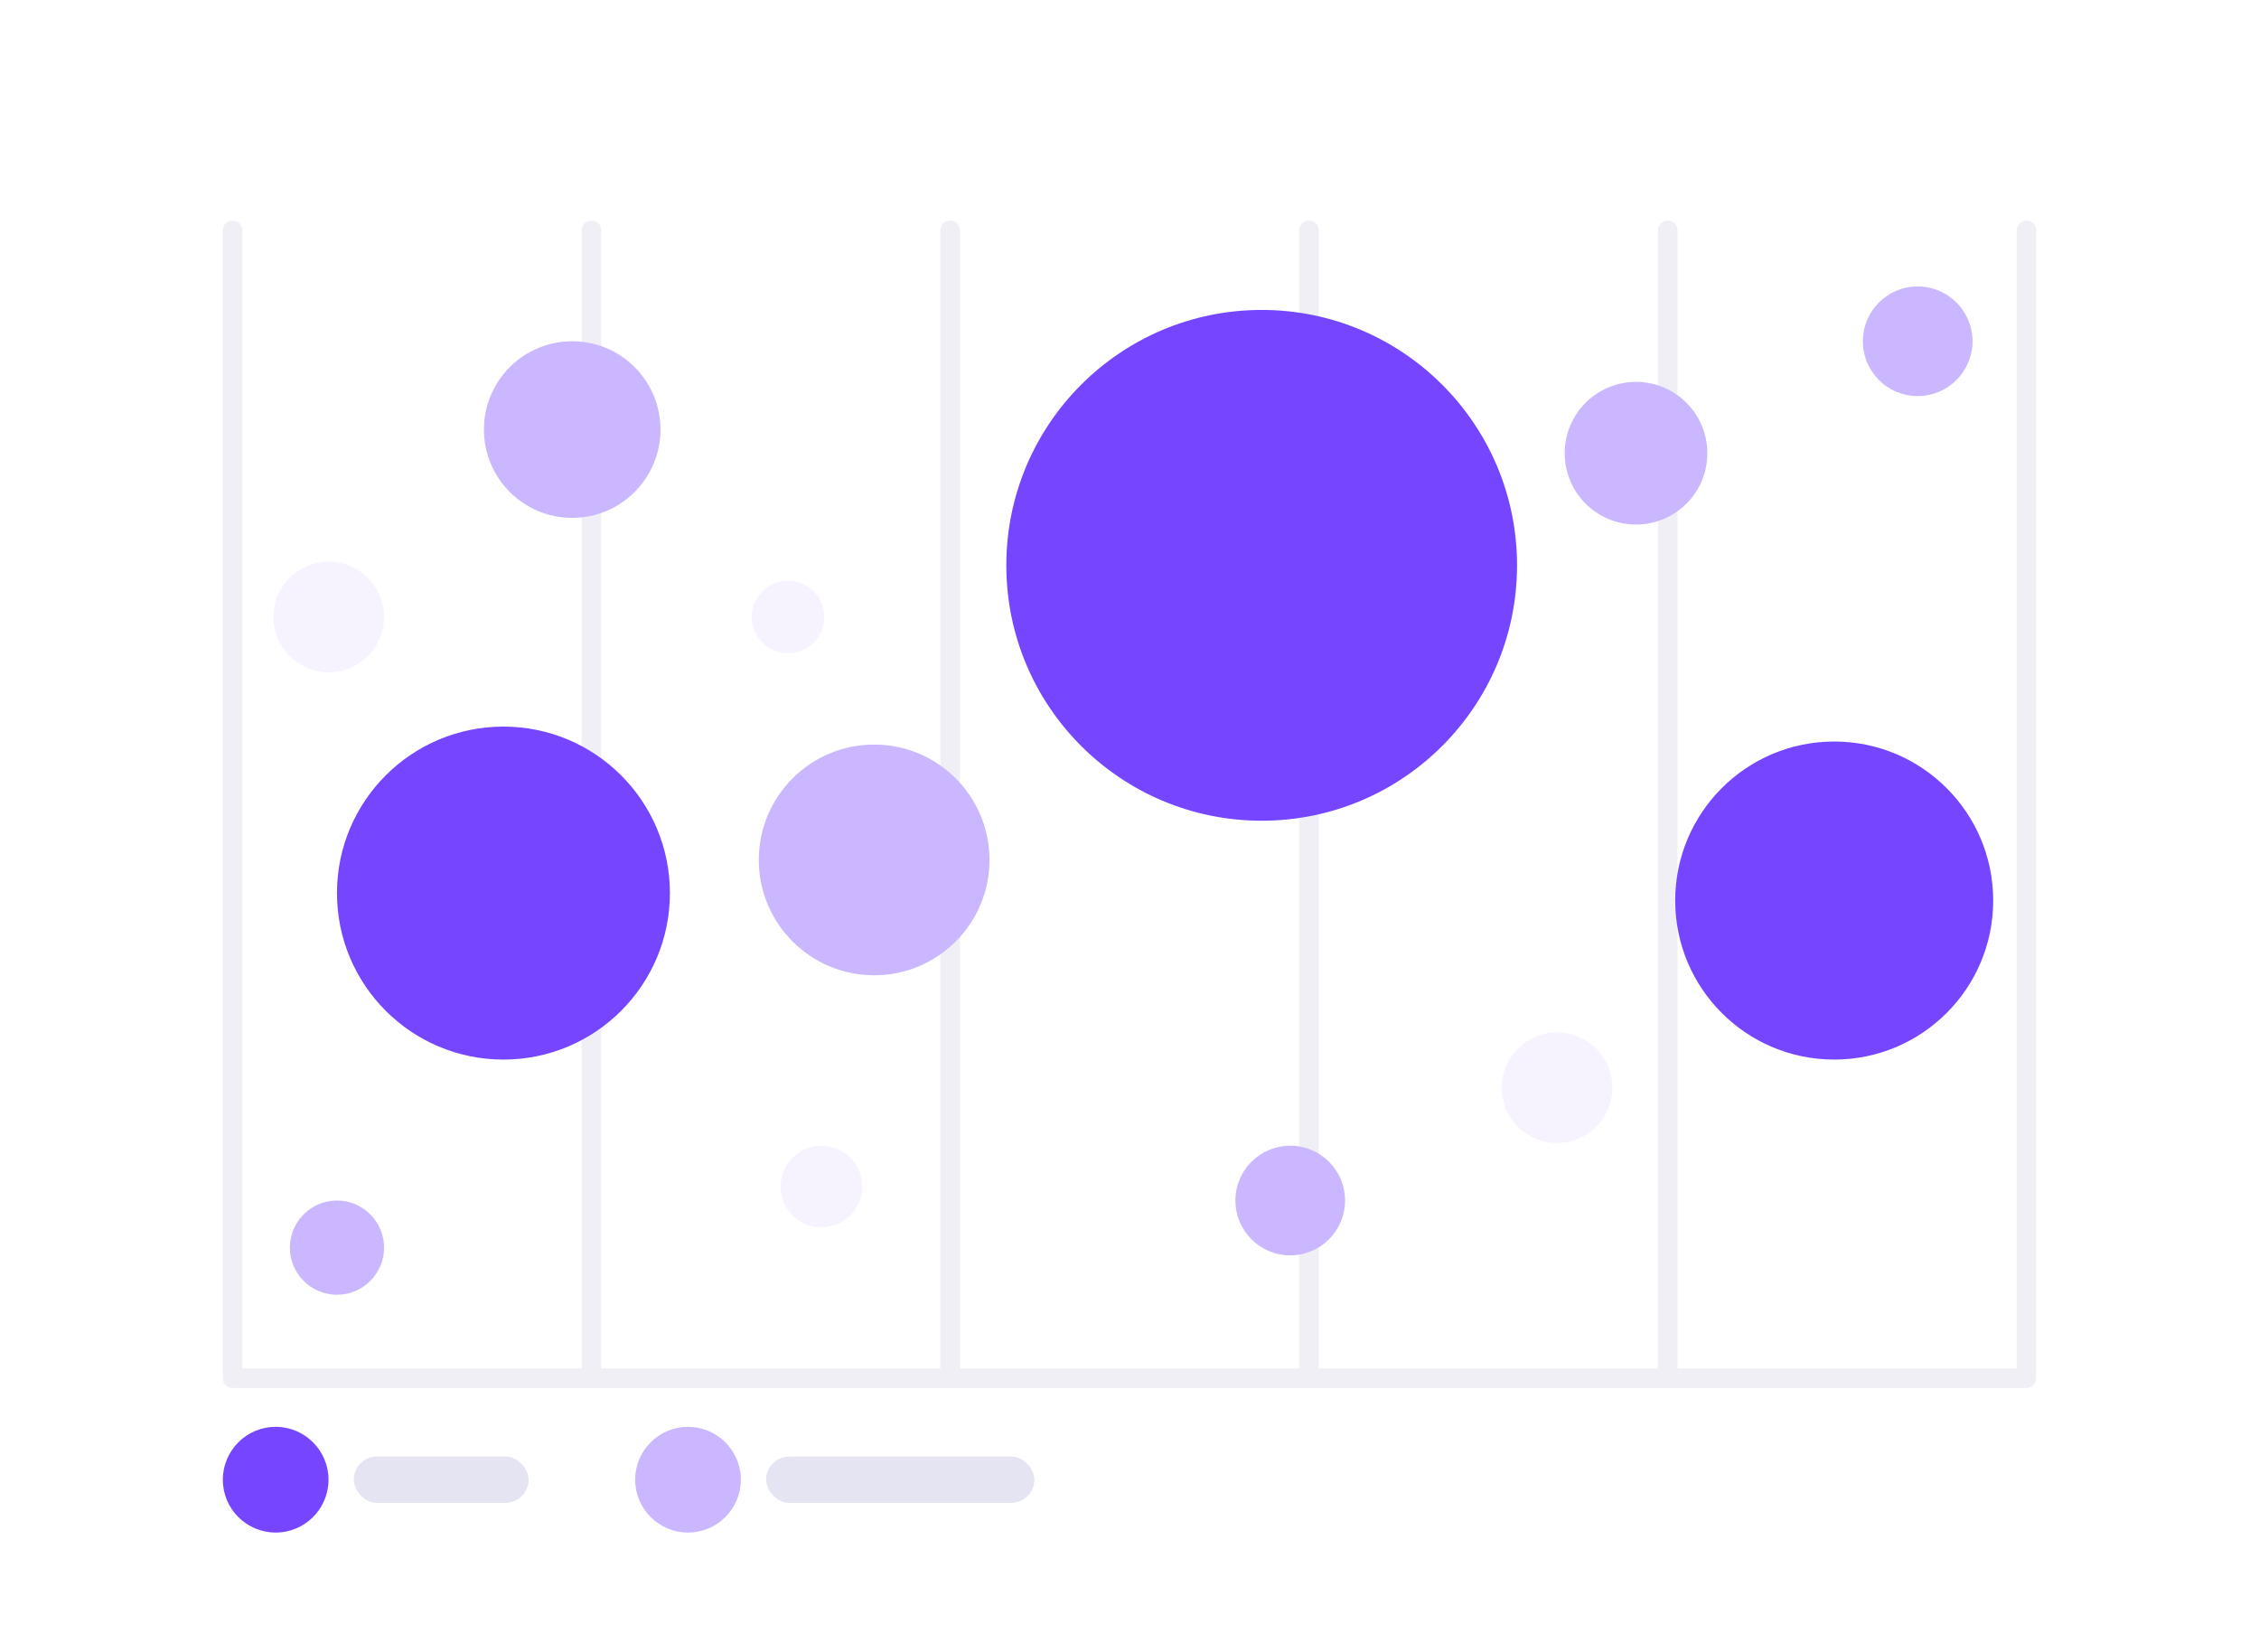 <svg width="577" height="422" viewBox="0 0 577 422" fill="none" xmlns="http://www.w3.org/2000/svg">
<rect width="577" height="422" fill="white"/>
<rect width="577" height="422" fill="white"/>
<line x1="59.418" y1="58.833" x2="59.418" y2="350.41" stroke="#EFEFF5" stroke-width="5" stroke-linecap="round"/>
<line x1="151.057" y1="58.833" x2="151.057" y2="350.41" stroke="#EFEFF5" stroke-width="5" stroke-linecap="round"/>
<line x1="242.695" y1="58.833" x2="242.695" y2="350.41" stroke="#EFEFF5" stroke-width="5" stroke-linecap="round"/>
<line x1="334.333" y1="58.833" x2="334.333" y2="350.41" stroke="#EFEFF5" stroke-width="5" stroke-linecap="round"/>
<line x1="425.972" y1="58.833" x2="425.972" y2="350.41" stroke="#EFEFF5" stroke-width="5" stroke-linecap="round"/>
<line x1="517.61" y1="58.833" x2="517.61" y2="350.41" stroke="#EFEFF5" stroke-width="5" stroke-linecap="round"/>
<line x1="517.582" y1="351.979" x2="59.418" y2="351.979" stroke="#EFEFF5" stroke-width="5" stroke-linecap="round"/>
<g filter="url(#filter0_d)">
<circle cx="322.262" cy="138.379" r="65.224" fill="#7545FF"/>
</g>
<g filter="url(#filter1_d)">
<circle cx="468.497" cy="223.991" r="40.612" fill="#7545FF"/>
</g>
<g filter="url(#filter2_d)">
<circle cx="128.59" cy="222.085" r="42.518" fill="#7545FF"/>
</g>
<circle cx="223.276" cy="219.616" r="29.461" fill="#CAB7FF"/>
<circle cx="146.156" cy="109.705" r="22.551" fill="#CAB7FF"/>
<circle cx="329.553" cy="306.604" r="14" fill="#CAB7FF"/>
<circle cx="417.877" cy="115.746" r="18.215" fill="#CAB7FF"/>
<circle cx="489.819" cy="87.154" r="14" fill="#CAB7FF"/>
<circle cx="86.072" cy="318.632" r="12.029" fill="#CAB7FF"/>
<circle cx="201.284" cy="157.575" r="9.268" fill="#F6F3FF"/>
<circle cx="397.706" cy="277.785" r="14.13" fill="#F6F3FF"/>
<circle cx="209.812" cy="303.027" r="10.424" fill="#F6F3FF"/>
<circle cx="83.97" cy="157.575" r="14.13" fill="#F6F3FF"/>
<rect x="90.364" y="371.971" width="44.649" height="11.854" rx="5.927" fill="#E4E4F3"/>
<rect x="195.682" y="371.971" width="68.517" height="11.854" rx="5.927" fill="#E4E4F3"/>
<circle cx="70.414" cy="377.898" r="13.496" fill="#7545FF"/>
<circle cx="175.732" cy="377.898" r="13.496" fill="#CAB7FF"/>
<defs>
<filter id="filter0_d" x="226.038" y="48.154" width="192.449" height="192.449" filterUnits="userSpaceOnUse" color-interpolation-filters="sRGB">
<feFlood flood-opacity="0" result="BackgroundImageFix"/>
<feColorMatrix in="SourceAlpha" type="matrix" values="0 0 0 0 0 0 0 0 0 0 0 0 0 0 0 0 0 0 127 0"/>
<feOffset dy="6"/>
<feGaussianBlur stdDeviation="15.5"/>
<feColorMatrix type="matrix" values="0 0 0 0 0.46 0 0 0 0 0.271 0 0 0 0 1 0 0 0 0.29 0"/>
<feBlend mode="normal" in2="BackgroundImageFix" result="effect1_dropShadow"/>
<feBlend mode="normal" in="SourceGraphic" in2="effect1_dropShadow" result="shape"/>
</filter>
<filter id="filter1_d" x="396.885" y="158.379" width="143.224" height="143.224" filterUnits="userSpaceOnUse" color-interpolation-filters="sRGB">
<feFlood flood-opacity="0" result="BackgroundImageFix"/>
<feColorMatrix in="SourceAlpha" type="matrix" values="0 0 0 0 0 0 0 0 0 0 0 0 0 0 0 0 0 0 127 0"/>
<feOffset dy="6"/>
<feGaussianBlur stdDeviation="15.5"/>
<feColorMatrix type="matrix" values="0 0 0 0 0.46 0 0 0 0 0.271 0 0 0 0 1 0 0 0 0.29 0"/>
<feBlend mode="normal" in2="BackgroundImageFix" result="effect1_dropShadow"/>
<feBlend mode="normal" in="SourceGraphic" in2="effect1_dropShadow" result="shape"/>
</filter>
<filter id="filter2_d" x="55.072" y="154.566" width="147.036" height="147.036" filterUnits="userSpaceOnUse" color-interpolation-filters="sRGB">
<feFlood flood-opacity="0" result="BackgroundImageFix"/>
<feColorMatrix in="SourceAlpha" type="matrix" values="0 0 0 0 0 0 0 0 0 0 0 0 0 0 0 0 0 0 127 0"/>
<feOffset dy="6"/>
<feGaussianBlur stdDeviation="15.5"/>
<feColorMatrix type="matrix" values="0 0 0 0 0.46 0 0 0 0 0.271 0 0 0 0 1 0 0 0 0.29 0"/>
<feBlend mode="normal" in2="BackgroundImageFix" result="effect1_dropShadow"/>
<feBlend mode="normal" in="SourceGraphic" in2="effect1_dropShadow" result="shape"/>
</filter>
</defs>
</svg>
